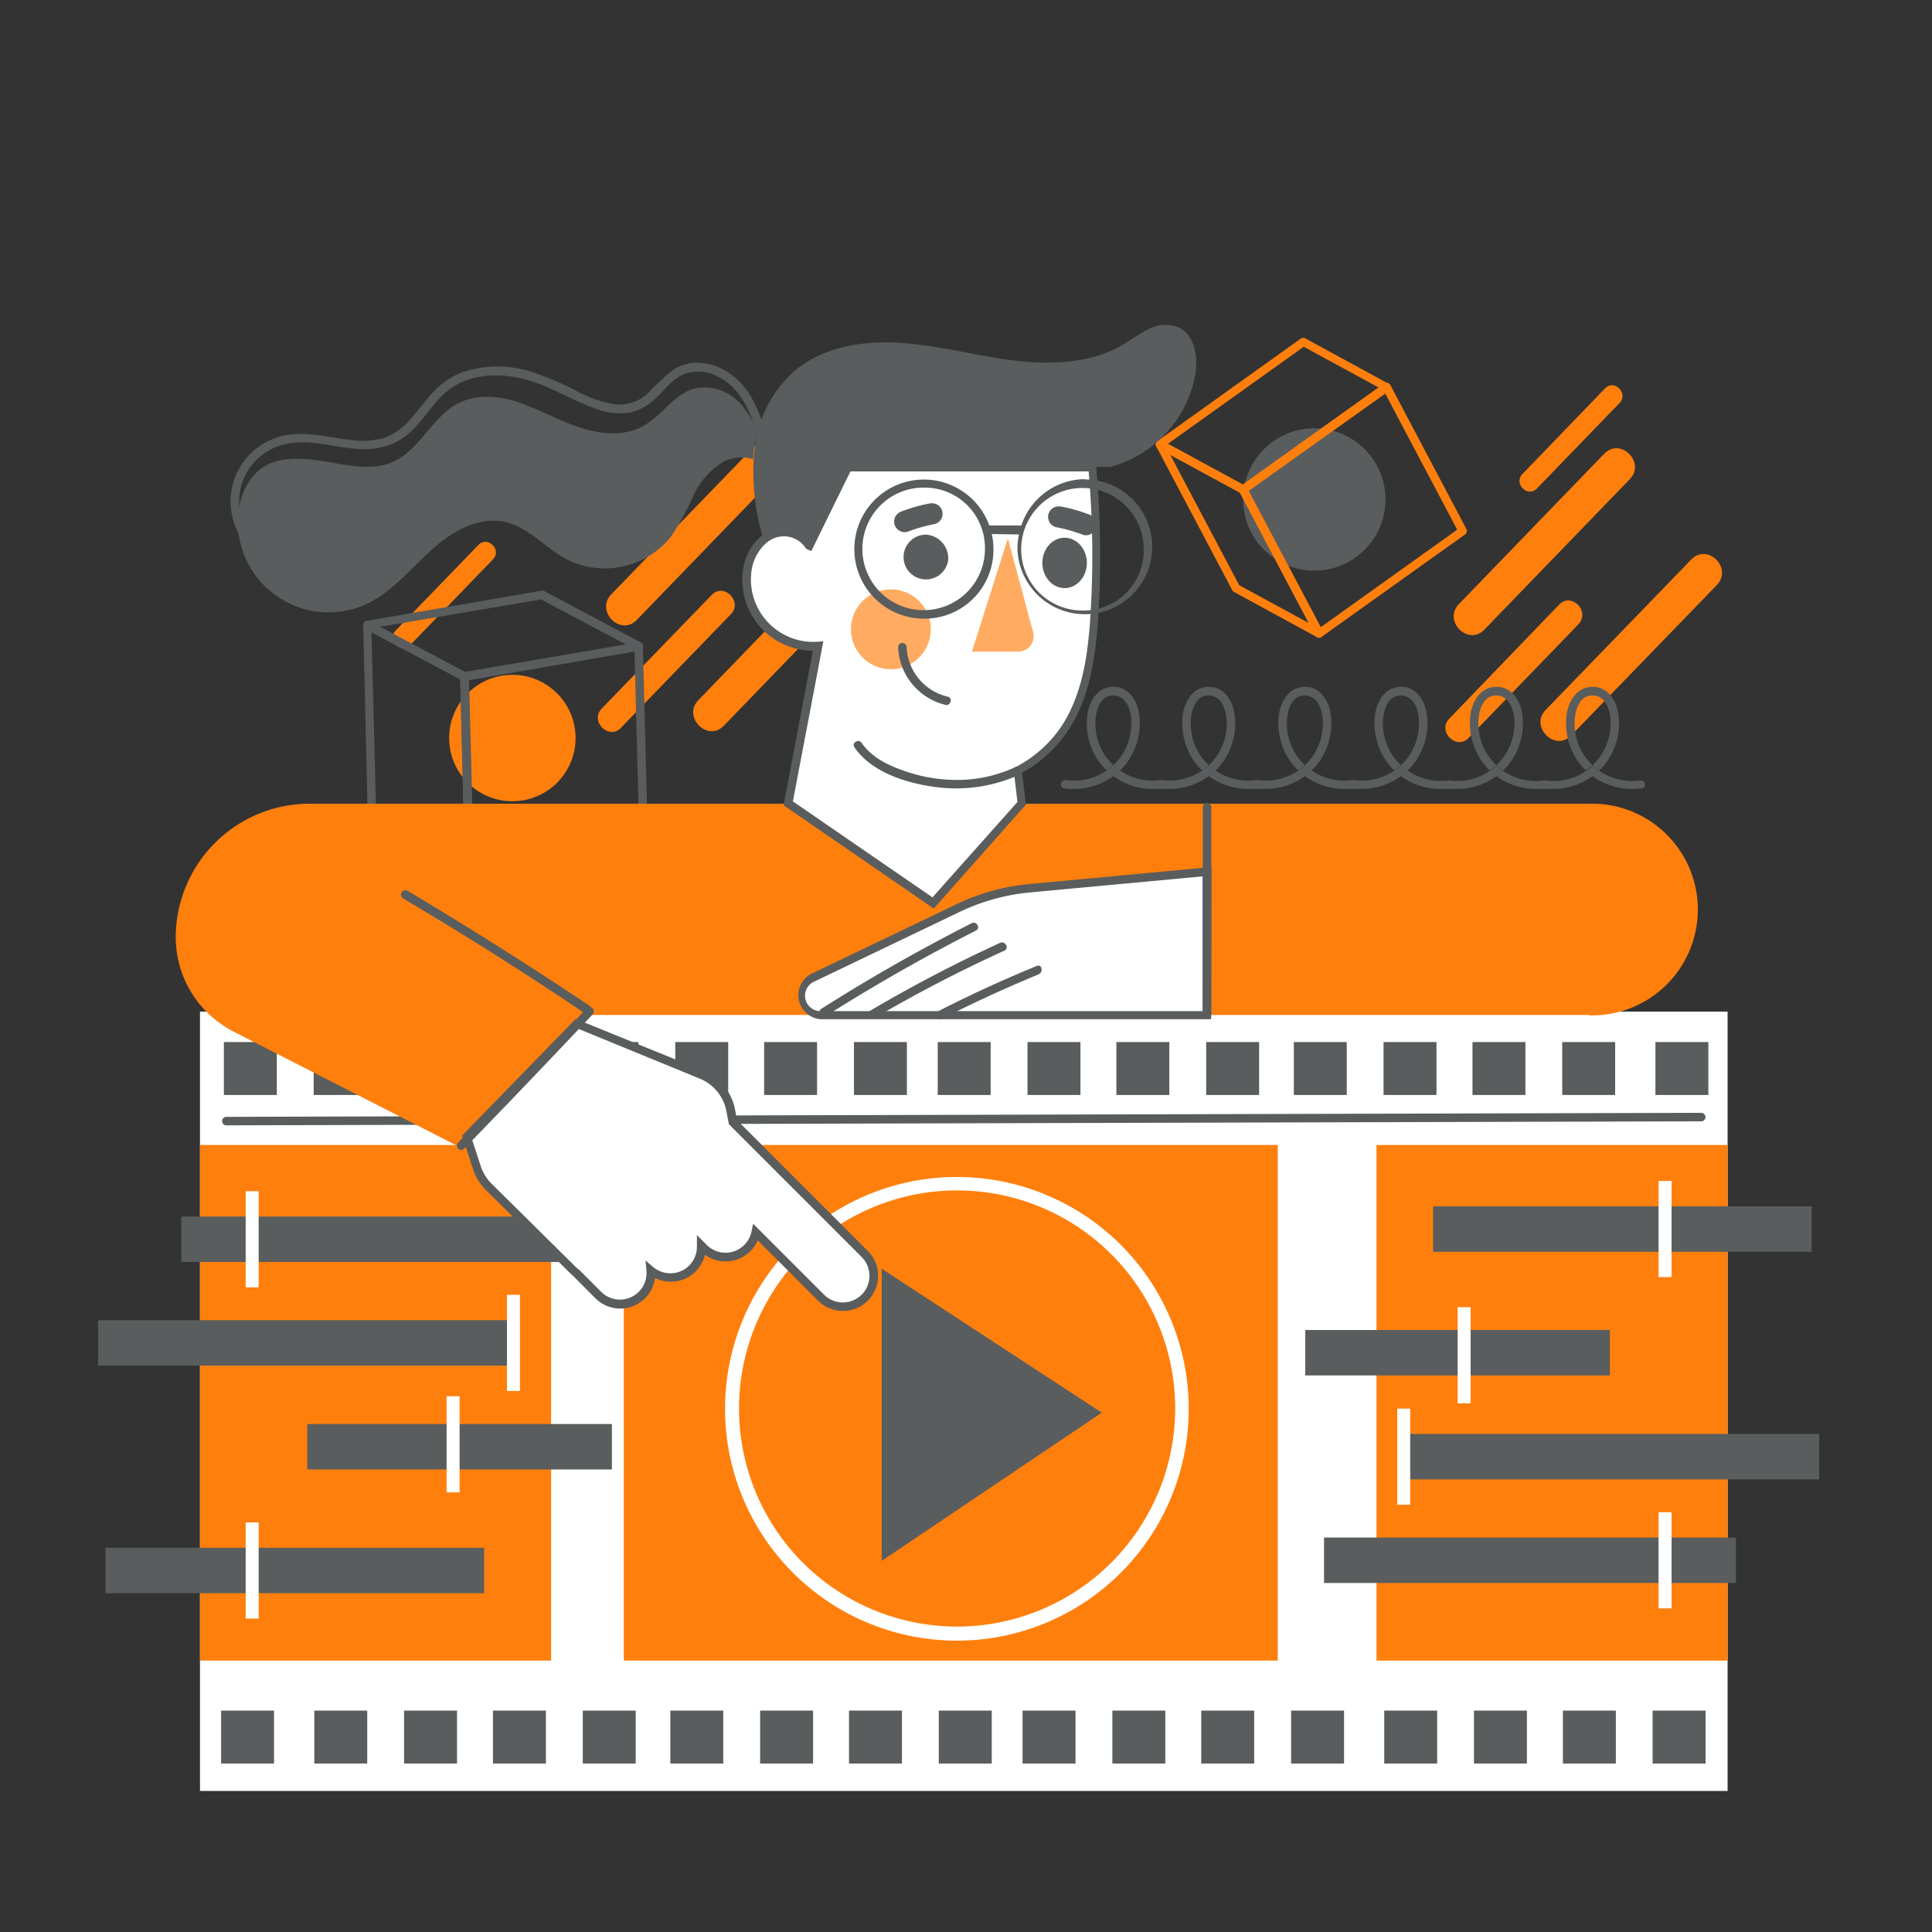 <svg id="Layer_1" data-name="Layer 1" xmlns="http://www.w3.org/2000/svg" viewBox="0 0 250 250"><rect x="0" y="0" width="250" height="250" fill="#333333" stroke="none"/><defs><style>.cls-1{fill:#ff7f0d;}.cls-2{isolation:isolate;}.cls-3{fill:#5a5d5d;}.cls-4{fill:#fff;}.cls-5{fill:#ffac62;}</style></defs><title>Reach icon</title><path class="cls-1" d="M97.92,57.45,79.09,76.92c-2.09,2.16,1.21,5.47,3.31,3.3l18.82-19.47C103.31,58.59,100,55.28,97.92,57.45Z"/><path class="cls-1" d="M92.08,77,77.86,91.69c-1.58,1.63.91,4.13,2.49,2.49q7.11-7.35,14.23-14.71C96.15,77.84,93.66,75.34,92.08,77Z"/><path class="cls-1" d="M61.91,70.51,51.2,81.59c-1.19,1.23.69,3.11,1.88,1.88l10.7-11.08C65,71.16,63.1,69.28,61.91,70.51Z"/><path class="cls-1" d="M109.18,71.13q-9.41,9.75-18.82,19.48c-2.09,2.16,1.21,5.47,3.3,3.3l18.83-19.47C114.58,72.28,111.28,69,109.18,71.13Z"/><path class="cls-1" d="M207.59,58.71,188.77,78.18c-2.09,2.16,1.21,5.47,3.3,3.3L210.9,62C213,59.85,209.69,56.54,207.59,58.71Z"/><path class="cls-1" d="M201.76,78.23,187.53,93c-1.58,1.63.91,4.13,2.5,2.49l14.22-14.71C205.83,79.09,203.34,76.6,201.76,78.23Z"/><path class="cls-1" d="M207.69,50.26,197,61.34c-1.19,1.23.68,3.11,1.87,1.88l10.71-11.08C210.76,50.91,208.88,49,207.69,50.26Z"/><path class="cls-1" d="M218.86,72.39,200,91.87c-2.09,2.16,1.21,5.47,3.31,3.3L222.16,75.7C224.25,73.53,221,70.23,218.86,72.39Z"/><circle class="cls-1" cx="66.3" cy="95.5" r="8.18"/><g class="cls-2"><path class="cls-3" d="M60.71,112.35a.54.54,0,0,1-.25-.06l-12.6-6.68a.56.56,0,0,1-.29-.47L47,80.9a.55.55,0,0,1,.8-.5l12.59,6.68a.55.55,0,0,1,.3.47l.62,24.24a.52.52,0,0,1-.26.48A.51.51,0,0,1,60.71,112.35Zm-12.05-7.56,11.48,6.09-.59-23L48.07,81.81Z"/><path class="cls-3" d="M60.09,88.11a.58.58,0,0,1-.26-.06L47.24,81.37A.56.56,0,0,1,47,80.8a.55.55,0,0,1,.45-.46L70,76.45a.6.6,0,0,1,.35,0l12.59,6.68a.56.56,0,0,1,.29.58.55.55,0,0,1-.45.45L60.18,88.1Zm-10.92-7,11,5.84L81,83.4,70,77.56Z"/><path class="cls-3" d="M60.71,112.35a.52.52,0,0,1-.34-.12.55.55,0,0,1-.21-.41l-.62-24.24A.55.55,0,0,1,60,87l22.55-3.89a.53.53,0,0,1,.44.11.55.55,0,0,1,.2.42l.63,24.24a.54.54,0,0,1-.45.55l-22.55,3.9ZM60.65,88l.6,23.13,21.45-3.7-.6-23.13Z"/></g><circle class="cls-3" cx="170.07" cy="64.63" r="9.21"/><g class="cls-2"><path class="cls-1" d="M170.7,82.52a.58.58,0,0,1-.26-.06L159.68,76.6a.52.52,0,0,1-.22-.22l-9.85-18.63a.56.56,0,0,1,.1-.65.55.55,0,0,1,.65-.09l10.76,5.86a.54.54,0,0,1,.23.22l9.84,18.63a.55.55,0,0,1-.49.8Zm-10.35-6.8,9,4.9-8.92-16.87-9-4.9Z"/><path class="cls-1" d="M160.86,63.9a.59.59,0,0,1-.26-.07L149.84,58a.54.54,0,0,1-.29-.45.56.56,0,0,1,.23-.48l18.56-13.27a.57.57,0,0,1,.59,0l10.76,5.86a.55.55,0,0,1,.28.45.53.53,0,0,1-.23.48L161.18,63.79A.54.54,0,0,1,160.86,63.9Zm-9.73-6.47,9.69,5.27,17.57-12.56-9.69-5.27Z"/><path class="cls-1" d="M170.7,82.52h-.12a.54.54,0,0,1-.36-.28L160.38,63.6a.55.55,0,0,1,.16-.7l18.57-13.27a.57.57,0,0,1,.44-.09.54.54,0,0,1,.36.28l9.84,18.63a.55.55,0,0,1-.16.7L171,82.42A.51.51,0,0,1,170.7,82.52Zm-9.13-19,9.33,17.64,17.66-12.62-9.33-17.65Z"/></g><path class="cls-3" d="M158.89,97.53a8.17,8.17,0,0,1-1.61,2.18,5.73,5.73,0,0,1-.87-.69,6.74,6.74,0,0,0,1.26-1.55,7.52,7.52,0,0,0,1.07-4.1c-.05-1.4-.6-3.32-2.26-3.37h-.15c-1.66,0-2.21,2-2.25,3.37a7.6,7.6,0,0,0,1.06,4.1A7.05,7.05,0,0,0,156.41,99a7.32,7.32,0,0,1-.87.69,8,8,0,0,1-1.61-2.18,8.55,8.55,0,0,1-.86-5.16c.27-1.7,1.37-3.45,3.25-3.47h.18c1.87,0,3,1.77,3.24,3.47A8.54,8.54,0,0,1,158.89,97.53Z"/><path class="cls-3" d="M146.54,97.53a8.17,8.17,0,0,1-1.61,2.18,7.32,7.32,0,0,1-.87-.69,7,7,0,0,0,1.26-1.55,7.52,7.52,0,0,0,1.07-4.1c0-1.39-.6-3.32-2.26-3.37H144c-1.66,0-2.21,2-2.26,3.37a7.7,7.7,0,0,0,1.07,4.1A7.05,7.05,0,0,0,144.06,99a7.32,7.32,0,0,1-.87.69,8.2,8.2,0,0,1-1.62-2.18,8.62,8.62,0,0,1-.85-5.16c.27-1.7,1.37-3.44,3.24-3.47h.2c1.87,0,3,1.77,3.23,3.47A8.54,8.54,0,0,1,146.54,97.53Z"/><path class="cls-3" d="M171.33,97.53a8.17,8.17,0,0,1-1.61,2.18,5.73,5.73,0,0,1-.87-.69,6.74,6.74,0,0,0,1.26-1.55,7.52,7.52,0,0,0,1.07-4.1c-.05-1.4-.6-3.32-2.26-3.37h-.15c-1.66,0-2.21,2-2.25,3.37a7.52,7.52,0,0,0,1.07,4.1A6.74,6.74,0,0,0,168.85,99a7.32,7.32,0,0,1-.87.69,8,8,0,0,1-1.61-2.18,8.62,8.62,0,0,1-.86-5.16c.27-1.7,1.37-3.45,3.25-3.47h.18c1.87,0,3,1.77,3.24,3.47A8.54,8.54,0,0,1,171.33,97.53Z"/><path class="cls-3" d="M183.76,97.53a8.17,8.17,0,0,1-1.61,2.18,7.32,7.32,0,0,1-.87-.69,6.74,6.74,0,0,0,1.26-1.55,7.52,7.52,0,0,0,1.07-4.1c0-1.4-.6-3.32-2.25-3.37h-.15c-1.66,0-2.22,2-2.27,3.37a7.62,7.62,0,0,0,1.08,4.1A6.74,6.74,0,0,0,181.28,99a5.73,5.73,0,0,1-.87.69,8.17,8.17,0,0,1-1.61-2.18,8.47,8.47,0,0,1-.85-5.16c.26-1.7,1.37-3.45,3.24-3.47h.18c1.88,0,3,1.77,3.25,3.47A8.62,8.62,0,0,1,183.76,97.53Z"/><path class="cls-3" d="M196.11,97.53a8.17,8.17,0,0,1-1.61,2.18,5.73,5.73,0,0,1-.87-.69,6.74,6.74,0,0,0,1.26-1.55,7.62,7.62,0,0,0,1.08-4.1c-.05-1.39-.61-3.32-2.26-3.37h-.16c-1.65,0-2.21,2-2.25,3.37a7.52,7.52,0,0,0,1.07,4.1A6.74,6.74,0,0,0,193.63,99a7.32,7.32,0,0,1-.87.69,8.17,8.17,0,0,1-1.61-2.18,8.62,8.62,0,0,1-.86-5.16c.27-1.7,1.37-3.44,3.24-3.47h.2c1.87,0,3,1.77,3.24,3.47A8.55,8.55,0,0,1,196.11,97.53Z"/><path class="cls-3" d="M208.55,97.53a8.17,8.17,0,0,1-1.61,2.18,7.32,7.32,0,0,1-.87-.69,6.74,6.74,0,0,0,1.26-1.55,7.62,7.62,0,0,0,1.08-4.1c0-1.39-.6-3.32-2.26-3.37H206c-1.65,0-2.21,2-2.25,3.37a7.52,7.52,0,0,0,1.07,4.1A6.74,6.74,0,0,0,206.07,99a7.32,7.32,0,0,1-.87.69,8.17,8.17,0,0,1-1.61-2.18,8.62,8.62,0,0,1-.86-5.16c.27-1.7,1.38-3.44,3.25-3.47h.18c1.88,0,3,1.77,3.25,3.47A8.55,8.55,0,0,1,208.55,97.53Z"/><path class="cls-3" d="M212.47,102a8.75,8.75,0,0,1-6.4-1.57,8.67,8.67,0,0,1-5.11,1.66h-2.2a8.68,8.68,0,0,1-5.13-1.66,8.65,8.65,0,0,1-5.24,1.66c-.63,0-1.25,0-1.87,0a8.65,8.65,0,0,1-5.24-1.66,8.69,8.69,0,0,1-5.14,1.66H174a8.69,8.69,0,0,1-5.14-1.66,8.69,8.69,0,0,1-5.11,1.66h-2.2a8.66,8.66,0,0,1-5.13-1.66,8.66,8.66,0,0,1-5.25,1.66q-.93,0-1.86,0a8.65,8.65,0,0,1-5.24-1.66,8.75,8.75,0,0,1-6.4,1.57c-.7-.1-.4-1.16.29-1.06a7.45,7.45,0,0,0,5.24-1.23,7.32,7.32,0,0,0,.87-.69,7.32,7.32,0,0,0,.87.69,7.41,7.41,0,0,0,5.15,1.24.81.81,0,0,1,.22,0h.08a7.45,7.45,0,0,0,5.16-1.24,7.32,7.32,0,0,0,.87-.69,5.73,5.73,0,0,0,.87.69,7.44,7.44,0,0,0,5.24,1.23h.22A7.45,7.45,0,0,0,168,99.71a7.32,7.32,0,0,0,.87-.69,5.73,5.73,0,0,0,.87.69,7.44,7.44,0,0,0,5.24,1.23h.21a7.44,7.44,0,0,0,5.24-1.23,5.73,5.73,0,0,0,.87-.69,7.32,7.32,0,0,0,.87.69A7.44,7.44,0,0,0,187.3,101a.81.81,0,0,1,.22,0h.09a7.43,7.43,0,0,0,5.15-1.24,7.32,7.32,0,0,0,.87-.69,5.73,5.73,0,0,0,.87.69,7.44,7.44,0,0,0,5.24,1.23H200a7.45,7.45,0,0,0,5.24-1.23,7.32,7.32,0,0,0,.87-.69,7.32,7.32,0,0,0,.87.69,7.45,7.45,0,0,0,5.24,1.23C212.87,100.84,213.17,101.9,212.47,102Z"/><rect class="cls-4" x="25.88" y="130.9" width="197.67" height="100.85"/><rect class="cls-1" x="80.72" y="148.16" width="84.62" height="66.72"/><rect class="cls-3" x="28.97" y="134.84" width="6.85" height="6.85"/><rect class="cls-3" x="40.59" y="134.84" width="6.85" height="6.85"/><rect class="cls-3" x="52.09" y="134.84" width="6.85" height="6.85"/><rect class="cls-3" x="63.71" y="134.84" width="6.85" height="6.85"/><rect class="cls-3" x="75.76" y="134.84" width="6.85" height="6.85"/><rect class="cls-3" x="87.38" y="134.84" width="6.85" height="6.85"/><rect class="cls-3" x="98.88" y="134.84" width="6.85" height="6.85"/><rect class="cls-3" x="110.5" y="134.84" width="6.85" height="6.85"/><rect class="cls-3" x="121.34" y="134.84" width="6.85" height="6.85"/><rect class="cls-3" x="132.96" y="134.84" width="6.85" height="6.85"/><rect class="cls-3" x="144.46" y="134.84" width="6.85" height="6.85"/><rect class="cls-3" x="156.08" y="134.84" width="6.85" height="6.85"/><rect class="cls-3" x="167.42" y="134.84" width="6.85" height="6.85"/><rect class="cls-3" x="179.03" y="134.84" width="6.85" height="6.85"/><rect class="cls-3" x="190.54" y="134.84" width="6.85" height="6.85"/><rect class="cls-3" x="202.15" y="134.84" width="6.85" height="6.85"/><rect class="cls-3" x="214.21" y="134.84" width="6.85" height="6.85"/><path class="cls-3" d="M220.14,144l-74.66.2-74.29.2-41.9.12a.55.55,0,0,0,0,1.1l74.66-.21,74.29-.2,41.9-.11A.55.55,0,0,0,220.14,144Z"/><rect class="cls-3" x="213.86" y="221.36" width="6.85" height="6.85" transform="translate(434.56 449.56) rotate(180)"/><rect class="cls-3" x="202.24" y="221.36" width="6.85" height="6.85" transform="translate(411.33 449.56) rotate(180)"/><rect class="cls-3" x="190.74" y="221.36" width="6.85" height="6.85" transform="translate(388.32 449.56) rotate(180)"/><rect class="cls-3" x="179.12" y="221.36" width="6.85" height="6.85" transform="translate(365.09 449.56) rotate(180)"/><rect class="cls-3" x="167.06" y="221.36" width="6.85" height="6.85" transform="translate(340.98 449.56) rotate(180)"/><rect class="cls-3" x="155.45" y="221.36" width="6.85" height="6.85" transform="translate(317.74 449.56) rotate(180)"/><rect class="cls-3" x="143.94" y="221.36" width="6.85" height="6.85" transform="translate(294.73 449.56) rotate(180)"/><rect class="cls-3" x="132.33" y="221.36" width="6.85" height="6.85" transform="translate(271.5 449.56) rotate(180)"/><rect class="cls-3" x="121.48" y="221.36" width="6.85" height="6.85" transform="translate(249.81 449.56) rotate(180)"/><rect class="cls-3" x="109.87" y="221.36" width="6.85" height="6.85" transform="translate(226.58 449.56) rotate(180)"/><rect class="cls-3" x="98.36" y="221.36" width="6.85" height="6.85" transform="translate(203.57 449.56) rotate(180)"/><rect class="cls-3" x="86.75" y="221.36" width="6.85" height="6.85" transform="translate(180.34 449.56) rotate(180)"/><rect class="cls-3" x="75.41" y="221.36" width="6.85" height="6.85" transform="translate(157.67 449.56) rotate(180)"/><rect class="cls-3" x="63.79" y="221.36" width="6.85" height="6.85" transform="translate(134.43 449.56) rotate(180)"/><rect class="cls-3" x="52.29" y="221.36" width="6.85" height="6.85" transform="translate(111.43 449.56) rotate(180)"/><rect class="cls-3" x="40.67" y="221.36" width="6.85" height="6.85" transform="translate(88.19 449.56) rotate(180)"/><rect class="cls-3" x="28.62" y="221.36" width="6.85" height="6.85" transform="translate(64.08 449.56) rotate(180)"/><path class="cls-4" d="M29.53,219.09l74.67-.2,74.28-.2,41.91-.12a.55.55,0,0,0,0-1.09l-74.67.2-74.28.2L29.53,218A.55.55,0,0,0,29.53,219.09Z"/><rect class="cls-1" x="25.88" y="148.16" width="45.43" height="66.72"/><rect class="cls-1" x="178.12" y="148.16" width="45.43" height="66.72"/><path class="cls-4" d="M123.87,152.3a30,30,0,1,0,29.95,30A30,30,0,0,0,123.87,152.3Zm0,58.18a28.22,28.22,0,1,1,28.2-28.22A28.25,28.25,0,0,1,123.87,210.48Z"/><polygon class="cls-3" points="114.09 164.17 114.09 201.98 142.57 182.8 114.09 164.17"/><rect class="cls-3" x="185.44" y="156.1" width="48.99" height="5.88"/><rect class="cls-3" x="168.9" y="172.1" width="39.42" height="5.88"/><rect class="cls-3" x="182.1" y="185.55" width="53.3" height="5.88"/><rect class="cls-3" x="171.33" y="198.96" width="53.3" height="5.88"/><rect class="cls-4" x="188.62" y="169.15" width="1.68" height="12.44"/><rect class="cls-4" x="214.62" y="152.81" width="1.68" height="12.44"/><rect class="cls-4" x="180.8" y="182.27" width="1.68" height="12.44"/><rect class="cls-4" x="214.62" y="195.68" width="1.68" height="12.44"/><rect class="cls-3" x="13.66" y="200.28" width="48.99" height="5.88" transform="translate(76.31 406.44) rotate(180)"/><rect class="cls-3" x="39.77" y="184.28" width="39.42" height="5.88" transform="translate(118.95 374.43) rotate(180)"/><rect class="cls-3" x="12.69" y="170.83" width="53.3" height="5.88" transform="translate(78.68 347.54) rotate(180)"/><rect class="cls-3" x="23.46" y="157.41" width="53.3" height="5.88" transform="translate(100.22 320.71) rotate(180)"/><rect class="cls-4" x="57.8" y="180.66" width="1.68" height="12.44" transform="translate(117.27 373.77) rotate(180)"/><rect class="cls-4" x="31.79" y="197" width="1.68" height="12.44" transform="translate(65.26 406.44) rotate(180)"/><rect class="cls-4" x="65.61" y="167.55" width="1.68" height="12.44" transform="translate(132.89 347.54) rotate(180)"/><rect class="cls-4" x="31.79" y="154.13" width="1.68" height="12.44" transform="translate(65.26 320.71) rotate(180)"/><path class="cls-1" d="M205.63,131.34H75.7L59.21,148.29l-29-14.81a13.73,13.73,0,0,1-7.47-12.21A17.33,17.33,0,0,1,40.06,104H102l18.75,12.89L132.27,104h73.36a13.7,13.7,0,1,1,0,27.39Z"/><path class="cls-4" d="M141.58,80.77c-.37,4.72-1.16,9.59-3.78,13.53a16.57,16.57,0,0,1-6.05,5.41c.2,1.63.24,1.93.52,4.24l-11.53,12.89L102,104l3.87-20.34a8.61,8.61,0,0,1-9.22-9.35,6.45,6.45,0,0,1,2.12-4.37,4.4,4.4,0,0,1,.74-.51,3.9,3.9,0,0,1,5.16,1.19l0,0c1.63-3.31,3.25-6.62,4.89-9.94v-.23h31.77A129.24,129.24,0,0,1,141.58,80.77Z"/><path class="cls-3" d="M120.83,117.57,101.39,104.2l3.8-20a9.15,9.15,0,0,1-9.09-10,6.93,6.93,0,0,1,2.31-4.76,5.16,5.16,0,0,1,.82-.56,4.59,4.59,0,0,1,5.37.68c.8-1.64,1.61-3.27,2.41-4.9l2-4.16v-.64h32.83l0,.5a128.24,128.24,0,0,1,.21,20.43c-.35,4.47-1.09,9.6-3.87,13.79a17.14,17.14,0,0,1-5.92,5.42l.5,4.11-.16.18ZM102.6,103.7l18.06,12.42,11-12.35-.53-4.37.34-.17A16,16,0,0,0,137.34,94c2.65-4,3.35-8.94,3.69-13.26h0A125.12,125.12,0,0,0,140.87,61H110.05L108,65.16l-2.78,5.67-.24.48-.65-.29-.13-.18a3.38,3.38,0,0,0-4.43-1,4.25,4.25,0,0,0-.64.44,6,6,0,0,0-1.93,4,8.08,8.08,0,0,0,8.63,8.76l.71-.06Z"/><path class="cls-3" d="M154.69,48.37a15.15,15.15,0,0,1-11.06,12.05h-34v.23c-1.64,3.32-3.26,6.63-4.89,9.94l0,0a3.9,3.9,0,0,0-5.16-1.19,4.4,4.4,0,0,0-.74.51,29.51,29.51,0,0,1-1.31-10.5c0-.36.06-.72.1-1.07A21.1,21.1,0,0,1,98,56a15.51,15.51,0,0,1,4.93-8.1c3.76-3.1,9-3.87,13.81-3.52s9.59,1.67,14.41,2.26,10,.41,14.19-2.05c1.1-.65,2.12-1.44,3.28-2a4.73,4.73,0,0,1,3.71-.3C154.52,43.15,155.05,46,154.69,48.37Z"/><path class="cls-3" d="M98,56a21.1,21.1,0,0,0-.46,2.37c0,.35-.08.71-.1,1.07a5,5,0,0,0-3.73.26,9.8,9.8,0,0,0-4,4.47,34.86,34.86,0,0,1-2.93,5.33,11,11,0,0,1-13.41,2.91c-2.75-1.46-4.9-4.13-7.93-4.85-3.48-.81-7,1.23-9.64,3.63s-5,5.32-8.18,6.88A11.74,11.74,0,0,1,30.78,67.19c.06-2.68,1.2-5.49,3.5-6.87s5.52-1,8.3-.52,5.79,1.12,8.36-.08c3.42-1.58,5-5.79,8.31-7.51,2.47-1.28,5.49-1,8.13-.05s5.08,2.32,7.72,3.18,5.68,1.15,8.12-.21,4-4.1,6.6-4.84a6.21,6.21,0,0,1,5.87,1.82A10.55,10.55,0,0,1,98,56Z"/><path class="cls-5" d="M131.76,84.32h-6l4.66-14.66,3.26,12.12A2,2,0,0,1,131.76,84.32Z"/><circle class="cls-5" cx="115.28" cy="81.43" r="5.17" transform="translate(9.46 174.83) rotate(-76.67)"/><path class="cls-4" d="M111.89,167.91a4,4,0,0,1-5.65,0l-8.44-8.43a4,4,0,0,1-1.08,2,4,4,0,0,1-2.83,1.16,4,4,0,0,1-2.82-1.16l-.29-.29a4,4,0,0,1-4,4.13,3.94,3.94,0,0,1-2.56-.93,4,4,0,0,1-6.8,3.17l-2.92-2.92,0,0-.23-.22-11-10.88a6.31,6.31,0,0,1-1.55-2.51l-1.3-4,14.21-14.6,16.13,6.61a6.28,6.28,0,0,1,3.79,4.65l.28,1.5,17.06,17.06A4,4,0,0,1,111.89,167.91Z"/><path class="cls-3" d="M109.06,169.63a4.47,4.47,0,0,1-3.21-1.33l-7.79-7.79a4.59,4.59,0,0,1-4.17,2.72,4.52,4.52,0,0,1-2.67-.86,4.54,4.54,0,0,1-6.46,3A4.54,4.54,0,0,1,77.05,168l-2.9-2.91a2.44,2.44,0,0,1-.28-.25L62.88,154a7,7,0,0,1-1.68-2.73l-1.41-4.32,14.7-15.1L91,138.55a6.8,6.8,0,0,1,4.12,5.06l.25,1.33,16.93,16.94a4.53,4.53,0,0,1,0,6.42A4.47,4.47,0,0,1,109.06,169.63Zm-11.6-11.27,9.17,9.17a3.46,3.46,0,0,0,4.87,0h0a3.45,3.45,0,0,0,0-4.87L94.32,145.48,94,143.81a5.69,5.69,0,0,0-3.46-4.24L74.76,133.1,61,147.19l1.2,3.69a5.79,5.79,0,0,0,1.41,2.29l11,10.88.2.19.06,0,2.92,2.92a3.44,3.44,0,0,0,5.86-2.73l-.12-1.33,1,.86a3.47,3.47,0,0,0,2.21.8,3.42,3.42,0,0,0,2.44-1,3.46,3.46,0,0,0,1-2.55l0-1.4,1.27,1.28a3.43,3.43,0,0,0,5.8-1.76Z"/><path class="cls-4" d="M156.17,131.34V112.79l-22.92,2.14a27.54,27.54,0,0,0-9.28,2.56l-18.78,9a2.56,2.56,0,0,0-1.47,2.32h0a2.57,2.57,0,0,0,2.57,2.57Z"/><path class="cls-3" d="M156.72,131.89H106.29A3.12,3.12,0,0,1,105,126l18.78-9a27.67,27.67,0,0,1,9.47-2.61l23.52-2.2Zm-1.1-18.49-22.32,2.08a26.94,26.94,0,0,0-9.1,2.51l-18.78,9a2,2,0,0,0,.87,3.85h49.33Z"/><path class="cls-3" d="M131.49,99.22a17.91,17.91,0,0,1-6.88,1.69,20.53,20.53,0,0,1-7.38-1.08c-2.15-.72-4.41-1.76-5.73-3.7-.39-.58-1.34,0-.94.56,2.17,3.2,6.56,4.59,10.21,5.11a19.78,19.78,0,0,0,10.93-1.46Z"/><path class="cls-3" d="M122.64,90.15a6.89,6.89,0,0,1-5.32-6.4.55.55,0,0,0-1.1,0,8,8,0,0,0,6.13,7.46C123,91.37,123.33,90.31,122.64,90.15Z"/><path class="cls-3" d="M76.48,130.36a.54.54,0,0,0-.19-.21q-11.58-7.75-23.55-14.88a.55.55,0,0,0-.56,1q11.84,7,23.27,14.7-8,8.51-16.18,16.9c-.49.51.29,1.28.78.78q8.37-8.61,16.6-17.35A.56.56,0,0,0,76.48,130.36Z"/><path class="cls-3" d="M125.73,119.46q-10,5.08-19.45,11.07c-.59.38,0,1.33.56.95q9.47-6,19.45-11.07C126.92,120.09,126.36,119.14,125.73,119.46Z"/><path class="cls-3" d="M129.42,122a184.16,184.16,0,0,0-16.77,8.76.55.55,0,0,0,.56.95A181.57,181.57,0,0,1,130,123C130.62,122.66,130.06,121.72,129.42,122Z"/><path class="cls-3" d="M134.13,125q-6.52,2.67-12.81,5.89c-.63.32-.08,1.27.55.95,4.1-2.1,8.29-4,12.55-5.78C135.07,125.74,134.79,124.68,134.13,125Z"/><path class="cls-3" d="M122.7,72.43a2.9,2.9,0,1,1-2.87-3.25A3.08,3.08,0,0,1,122.7,72.43Z"/><path class="cls-3" d="M121.92,66.12a1.44,1.44,0,0,0-.63-.82,1.56,1.56,0,0,0-1.06-.14,20.39,20.39,0,0,0-3.52,1,1.52,1.52,0,0,0-.82.63,1.37,1.37,0,0,0,.49,1.88,1.36,1.36,0,0,0,1.06.14,20.39,20.39,0,0,1,3.52-1,1.4,1.4,0,0,0,.82-.63A1.45,1.45,0,0,0,121.92,66.12Z"/><ellipse class="cls-3" cx="137.76" cy="72.84" rx="2.88" ry="3.26"/><path class="cls-3" d="M135.67,66.52a1.42,1.42,0,0,1,.64-.82,1.53,1.53,0,0,1,1.05-.14,20.39,20.39,0,0,1,3.52,1,1.52,1.52,0,0,1,.82.63,1.36,1.36,0,0,1,.14,1.06,1.4,1.4,0,0,1-.63.82,1.32,1.32,0,0,1-1.06.14,20.39,20.39,0,0,0-3.52-1,1.4,1.4,0,0,1-.82-.63A1.45,1.45,0,0,1,135.67,66.52Z"/><path class="cls-3" d="M119.83,80.05a9,9,0,1,1,8.72-9A8.89,8.89,0,0,1,119.83,80.05Zm0-16.95A7.93,7.93,0,1,0,127.45,71,7.79,7.79,0,0,0,119.83,63.1Z"/><path class="cls-3" d="M140.38,62a8.75,8.75,0,0,0-8.22,6L128,68a.55.55,0,0,0,0,1.1l3.85.06a9.75,9.75,0,0,0-.19,1.88,8.72,8.72,0,1,0,8.72-9Zm0,17A7.93,7.93,0,1,1,148,71,7.78,7.78,0,0,1,140.38,79Z"/><path class="cls-3" d="M99.52,57.44c-.89-3.06-1.88-6.46-4.4-8.59-2.2-1.86-5.42-2.69-8-1a25.7,25.7,0,0,0-3.11,2.88,5.43,5.43,0,0,1-4.38,1.59,15.46,15.46,0,0,1-5.18-1.81,39.42,39.42,0,0,0-4.86-2.11,14.45,14.45,0,0,0-9.77-.23,10.13,10.13,0,0,0-3.7,2.49c-1,1.07-1.88,2.28-2.85,3.39a8.19,8.19,0,0,1-3.6,2.63,11.09,11.09,0,0,1-4.66.2c-3.07-.38-6.32-1.3-9.35-.21a8.72,8.72,0,0,0-2,15.44c.58.41,1.13-.54.56-.94a7.62,7.62,0,0,1,2.05-13.53c2.92-.93,6.06,0,9,.36s5.54-.05,7.72-2,3.33-4.53,5.73-6c2.75-1.7,6.17-1.71,9.21-.92,3.26.85,6.06,2.74,9.22,3.83a8.42,8.42,0,0,0,4.55.44,7.18,7.18,0,0,0,3.34-2c1.06-1,2-2.31,3.43-2.92a5.36,5.36,0,0,1,4.72.46c3.21,1.8,4.31,5.6,5.27,8.9A.55.55,0,0,0,99.52,57.44Z"/><path class="cls-3" d="M155.64,104.45v26.84a.55.55,0,0,0,1.1,0V104.45A.55.55,0,0,0,155.64,104.45Z"/></svg>